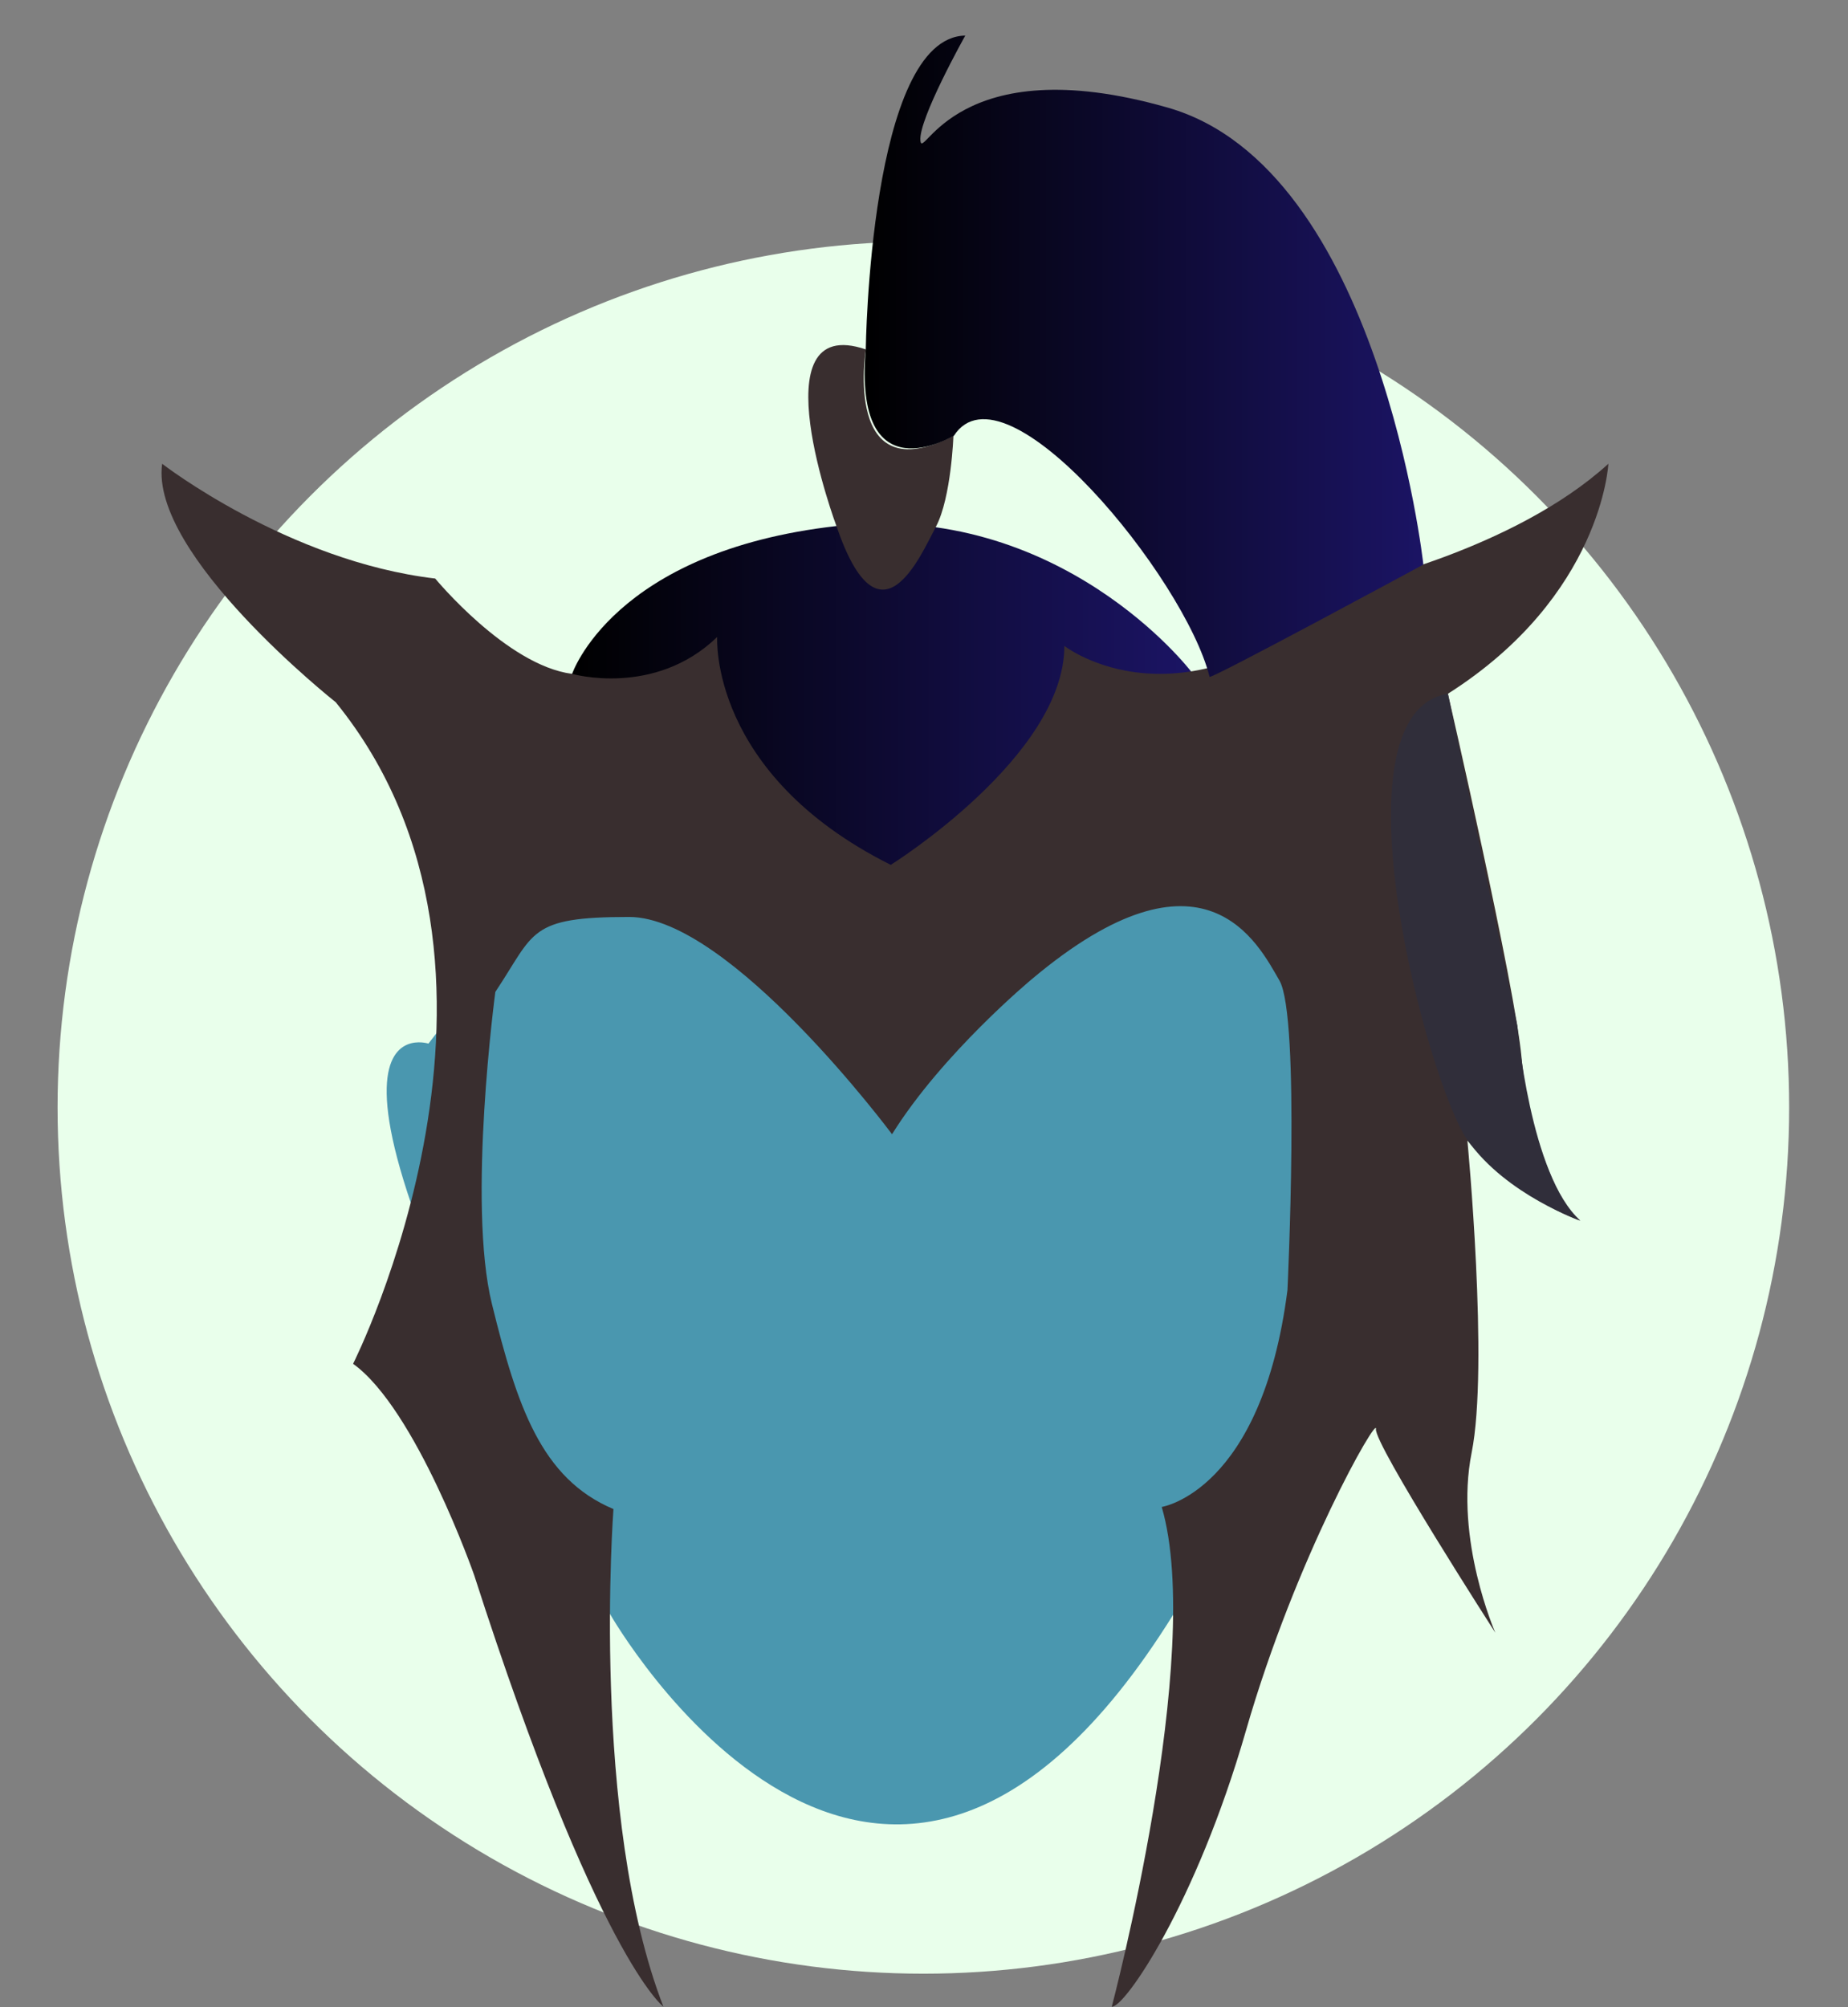 <?xml version="1.0" encoding="utf-8"?>
<!-- Generator: Adobe Illustrator 23.0.6, SVG Export Plug-In . SVG Version: 6.00 Build 0)  -->
<svg version="1.1" id="Kalista" xmlns="http://www.w3.org/2000/svg" xmlns:xlink="http://www.w3.org/1999/xlink" x="0px" y="0px"
	 viewBox="0 0 436.5 473.9" style="enable-background:new 0 0 436.5 473.9;" xml:space="preserve">
<rect x="0" y="0" width="436.5" height="473.9" fill="#808080" stroke="none"/>
<style type="text/css">
	.st0{fill:#E9FFEB;}
	.st1{fill:#4A97AF;}
	.st2{fill:url(#top_1_);}
	.st3{fill:#392E2F;}
	.st4{fill:url(#top_hair_1_);}
	.st5{fill:#302E3A;}
</style>
<circle id="background" class="st0" cx="218.1" cy="261.5" r="204.5"/>
<path id="face" class="st1" d="M101.2,246.4c0,0-40.6-13.2,42.9,134.7c0,0,63.6,111.7,133.1,0s58.5-132.7,40.1-135
	C317.3,246.1,223.5,86.4,101.2,246.4z"/>
<linearGradient id="top_1_" gradientUnits="userSpaceOnUse" x1="135.143" y1="170.794" x2="281.374" y2="170.794">
	<stop  offset="0" style="stop-color:#000000"/>
	<stop  offset="1" style="stop-color:#1B1464"/>
</linearGradient>
<path id="top" class="st2" d="M135.1,159.2c0,0,9.6-29,62.5-35s83.7,34.3,83.7,34.3S222.6,291.7,135.1,159.2z"/>
<path id="main_mask" class="st3" d="M144.9,356.3c0,0-5.5,72.9,11.8,117.5c0,0-15.7-11.8-44.7-101.9c0,0-13.7-39.2-28.6-49.9
	c0,0,47.1-93.2-4.1-156.2c0,0-44-34.8-41-56.3c0,0,29.7,23,64.5,27.1c0,0,16.9,20.5,32.3,22.5c0,0,19.5,5.6,34.3-8.7
	c0,0-2,32.3,41,53.8c0,0,41-25.6,41-51.7c0,0,28.2,22,67.6-14.3c0,0,38.4-8.2,60.9-28.7c0,0-1.5,31.2-37.9,54.3
	c0,0,15.9,69.1,17.4,86s8.7,35.3,13.8,38.4c0,0-14.9-5.1-26.6-18.9c0,0,5.1,53.3,1,73.7c-4.1,20.5,5.6,42.5,5.6,42.5
	s-28.7-44.6-28.2-48.1s-18.9,30.2-30.7,71.2c-11.8,41-28.7,65.5-31.7,65.2c0,0,22-83.2,11.8-118c0,0,23.6-3.6,29.7-51.2
	c0,0,3.1-64.5-1.9-73.1c-5-8.6-17.7-34.6-58.5-0.3c0,0-21.1,17.5-33,36.6c0,0-38.2-51.3-62.1-51.3s-22.2,3.6-31.6,17.7
	c0,0-6.7,49.9-0.8,73.7C122.1,331.9,127.8,349.1,144.9,356.3z"/>
<path id="hair_ring" class="st3" d="M197.6,124.3c0,0-18.9-50.6,6.9-41.8c0,0-5.5,33.9,20.7,20.4c0,0-0.5,14.5-4.1,21.4
	C217.4,131.2,207.8,154.1,197.6,124.3z"/>
<linearGradient id="top_hair_1_" gradientUnits="userSpaceOnUse" x1="204.272" y1="84.074" x2="336.164" y2="84.074">
	<stop  offset="0" style="stop-color:#000000"/>
	<stop  offset="1" style="stop-color:#1B1464"/>
</linearGradient>
<path id="top_hair" class="st4" d="M204.5,82.4c0,0,0.9-73.6,23.5-74c0,0-11.1,19.8-10.6,24.8c0.5,5.1,8.3-22.1,58.4-7.8
	s60.4,107.9,60.4,107.9s-50.3,27.2-50.5,26.5c-5.8-23.3-48.4-75.5-60.4-56.9C225.2,102.8,201.5,117.5,204.5,82.4z"/>
<path id="hair" class="st5" d="M342,163.8l16.4,78.4c0,0,3,35.4,14.9,46c0,0-17.4-6-26.6-18.9C337.4,256.4,313.7,168.4,342,163.8z"
	/>
</svg>
